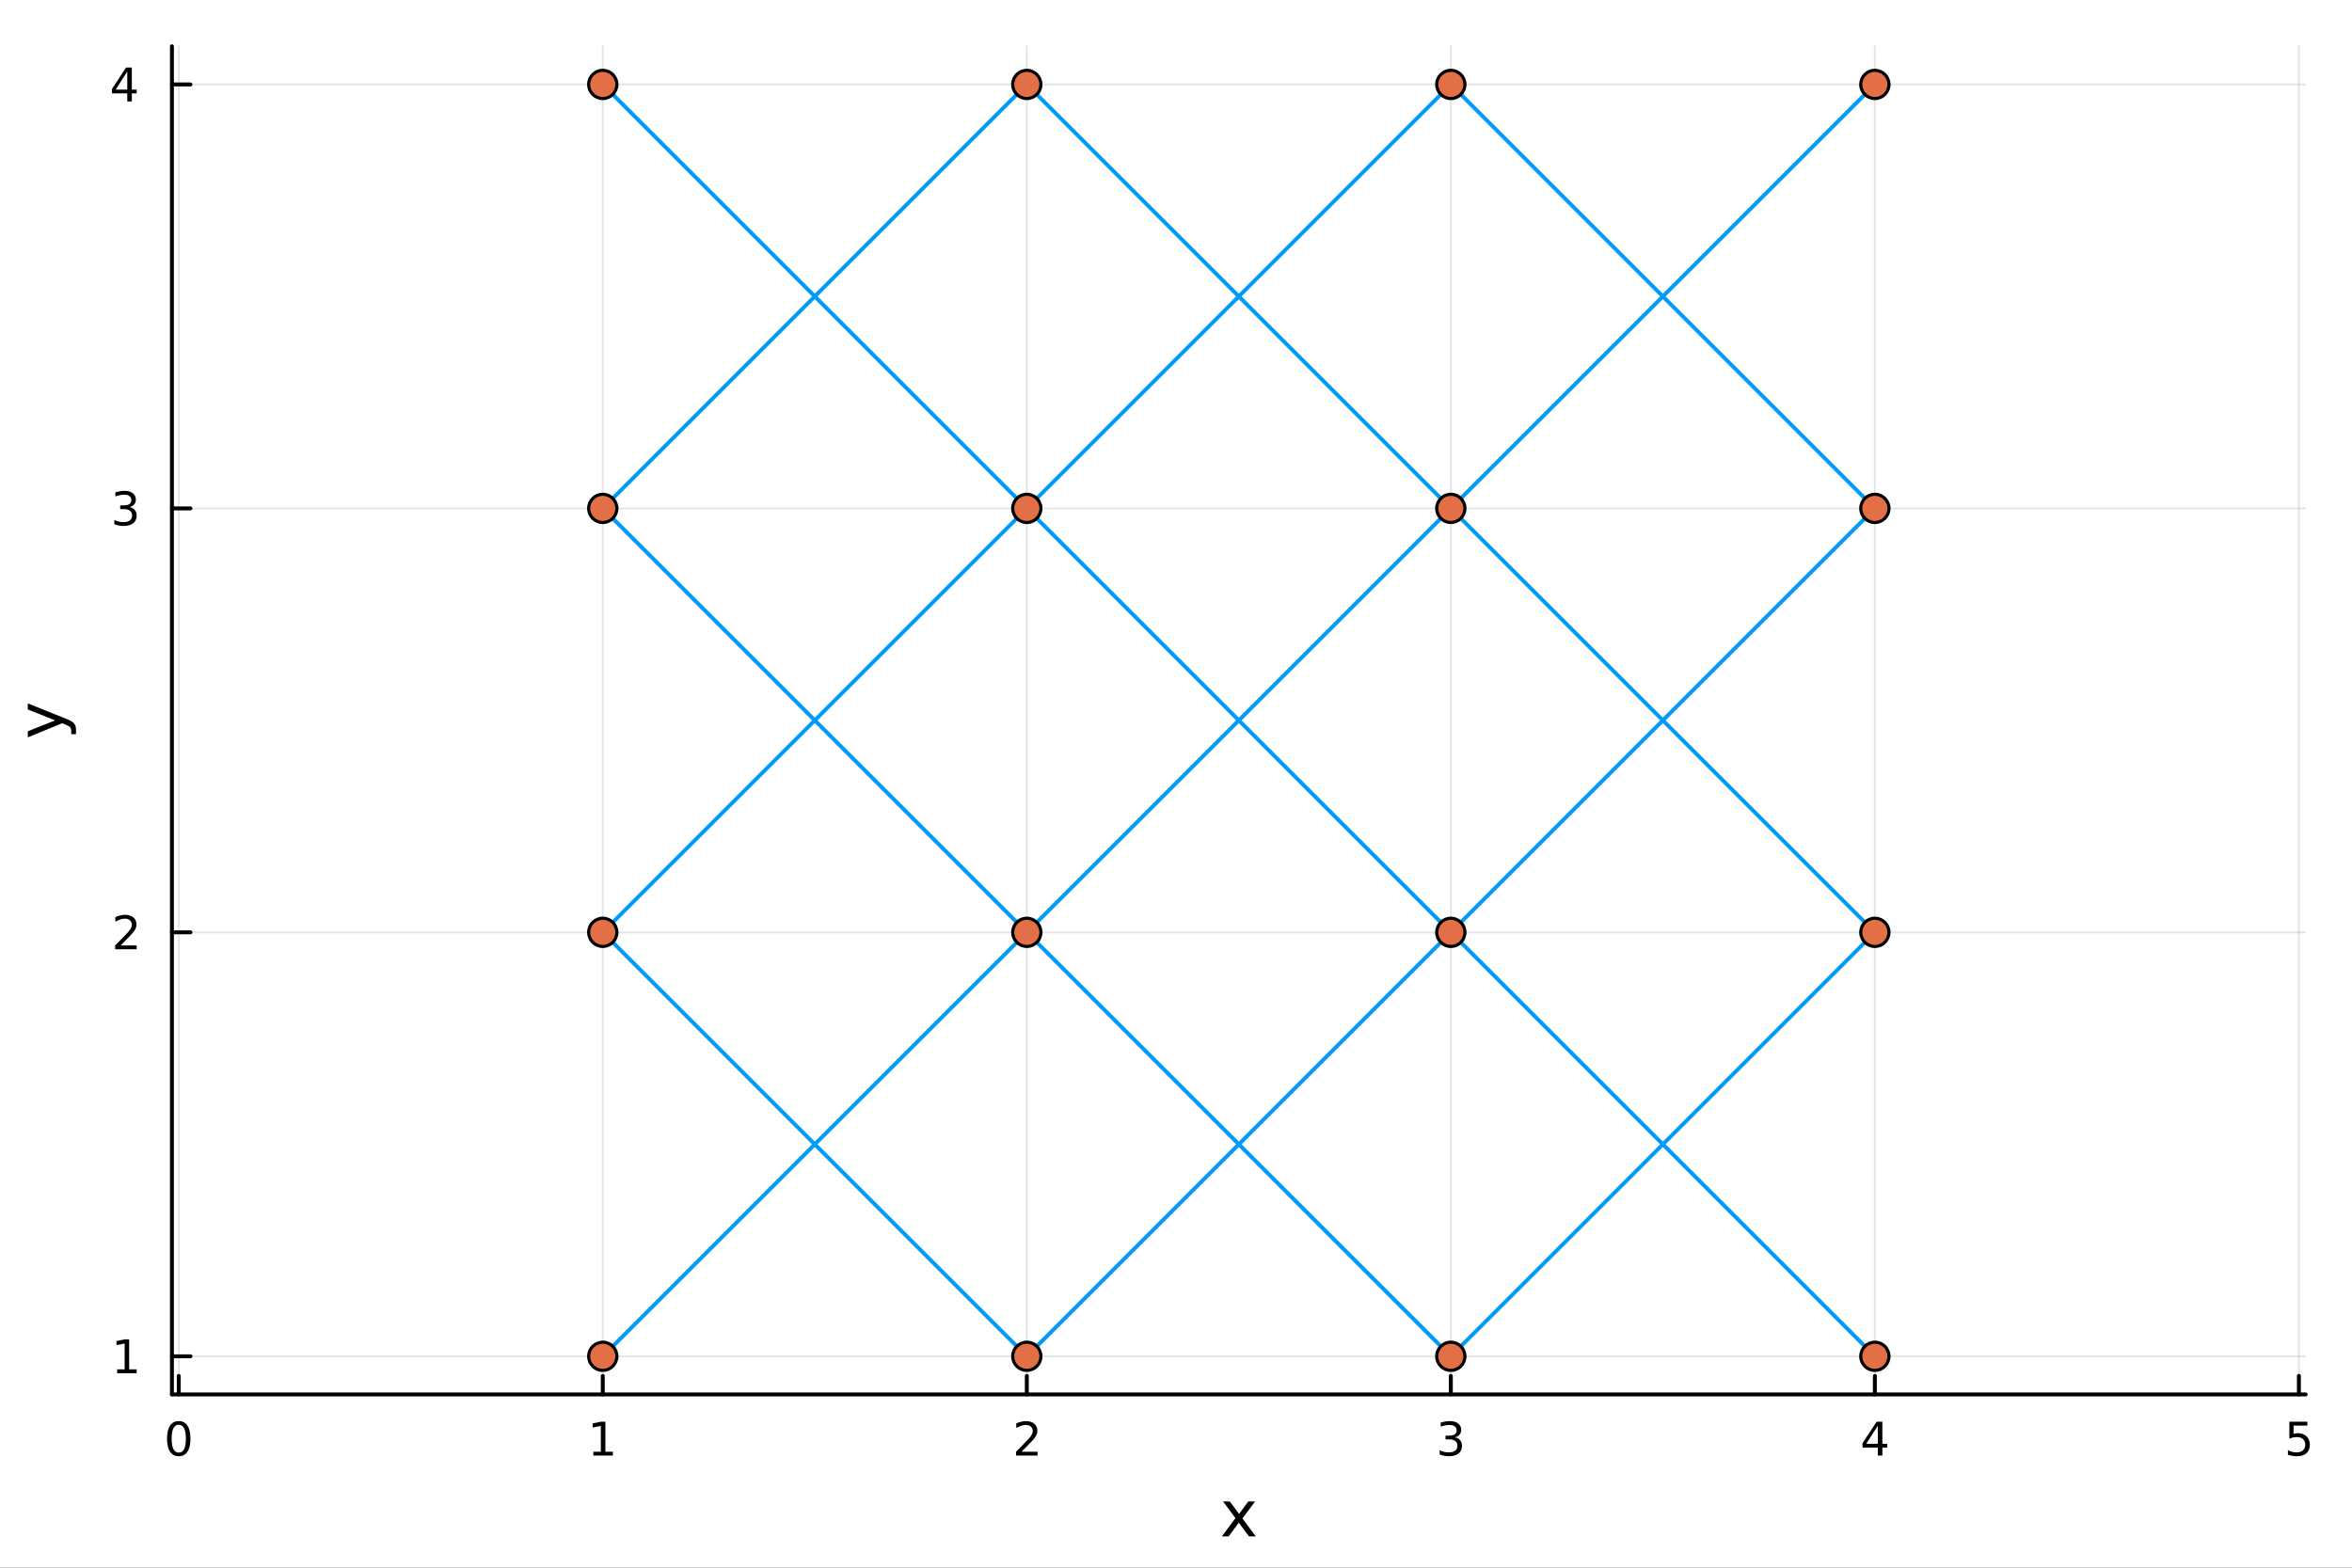 <?xml version="1.0" encoding="utf-8"?>
<svg xmlns="http://www.w3.org/2000/svg" xmlns:xlink="http://www.w3.org/1999/xlink" width="600" height="400" viewBox="0 0 2400 1600">
<rect x="0" y="0" width="2400" height="1600" fill="#333333" stroke="none"/>
<defs>
  <clipPath id="clip230">
    <rect x="0" y="0" width="2400" height="1600"/>
  </clipPath>
</defs>
<path clip-path="url(#clip230)" d="M0 1600 L2400 1600 L2400 0 L0 0  Z" fill="#ffffff" fill-rule="evenodd" fill-opacity="1"/>
<defs>
  <clipPath id="clip231">
    <rect x="480" y="0" width="1681" height="1600"/>
  </clipPath>
</defs>
<path clip-path="url(#clip230)" d="M175.445 1423.18 L2352.76 1423.18 L2352.76 47.244 L175.445 47.244  Z" fill="#ffffff" fill-rule="evenodd" fill-opacity="1"/>
<defs>
  <clipPath id="clip232">
    <rect x="175" y="47" width="2178" height="1377"/>
  </clipPath>
</defs>
<polyline clip-path="url(#clip232)" style="stroke:#000000; stroke-linecap:round; stroke-linejoin:round; stroke-width:2; stroke-opacity:0.1; fill:none" points="182.39,1423.18 182.39,47.244 "/>
<polyline clip-path="url(#clip232)" style="stroke:#000000; stroke-linecap:round; stroke-linejoin:round; stroke-width:2; stroke-opacity:0.1; fill:none" points="615.074,1423.18 615.074,47.244 "/>
<polyline clip-path="url(#clip232)" style="stroke:#000000; stroke-linecap:round; stroke-linejoin:round; stroke-width:2; stroke-opacity:0.1; fill:none" points="1047.76,1423.18 1047.76,47.244 "/>
<polyline clip-path="url(#clip232)" style="stroke:#000000; stroke-linecap:round; stroke-linejoin:round; stroke-width:2; stroke-opacity:0.1; fill:none" points="1480.44,1423.18 1480.44,47.244 "/>
<polyline clip-path="url(#clip232)" style="stroke:#000000; stroke-linecap:round; stroke-linejoin:round; stroke-width:2; stroke-opacity:0.1; fill:none" points="1913.13,1423.18 1913.13,47.244 "/>
<polyline clip-path="url(#clip232)" style="stroke:#000000; stroke-linecap:round; stroke-linejoin:round; stroke-width:2; stroke-opacity:0.1; fill:none" points="2345.81,1423.18 2345.81,47.244 "/>
<polyline clip-path="url(#clip230)" style="stroke:#000000; stroke-linecap:round; stroke-linejoin:round; stroke-width:4; stroke-opacity:1; fill:none" points="175.445,1423.18 2352.76,1423.18 "/>
<polyline clip-path="url(#clip230)" style="stroke:#000000; stroke-linecap:round; stroke-linejoin:round; stroke-width:4; stroke-opacity:1; fill:none" points="182.39,1423.18 182.39,1404.28 "/>
<polyline clip-path="url(#clip230)" style="stroke:#000000; stroke-linecap:round; stroke-linejoin:round; stroke-width:4; stroke-opacity:1; fill:none" points="615.074,1423.18 615.074,1404.28 "/>
<polyline clip-path="url(#clip230)" style="stroke:#000000; stroke-linecap:round; stroke-linejoin:round; stroke-width:4; stroke-opacity:1; fill:none" points="1047.76,1423.18 1047.76,1404.28 "/>
<polyline clip-path="url(#clip230)" style="stroke:#000000; stroke-linecap:round; stroke-linejoin:round; stroke-width:4; stroke-opacity:1; fill:none" points="1480.44,1423.18 1480.44,1404.28 "/>
<polyline clip-path="url(#clip230)" style="stroke:#000000; stroke-linecap:round; stroke-linejoin:round; stroke-width:4; stroke-opacity:1; fill:none" points="1913.13,1423.18 1913.13,1404.28 "/>
<polyline clip-path="url(#clip230)" style="stroke:#000000; stroke-linecap:round; stroke-linejoin:round; stroke-width:4; stroke-opacity:1; fill:none" points="2345.81,1423.18 2345.81,1404.28 "/>
<path clip-path="url(#clip230)" d="M182.39 1454.1 Q178.779 1454.1 176.95 1457.66 Q175.145 1461.2 175.145 1468.33 Q175.145 1475.44 176.95 1479.01 Q178.779 1482.55 182.39 1482.55 Q186.024 1482.55 187.83 1479.01 Q189.659 1475.44 189.659 1468.33 Q189.659 1461.2 187.83 1457.66 Q186.024 1454.1 182.39 1454.1 M182.39 1450.39 Q188.2 1450.39 191.256 1455 Q194.334 1459.58 194.334 1468.33 Q194.334 1477.06 191.256 1481.67 Q188.2 1486.25 182.39 1486.25 Q176.58 1486.25 173.501 1481.67 Q170.446 1477.06 170.446 1468.33 Q170.446 1459.58 173.501 1455 Q176.58 1450.39 182.39 1450.39 Z" fill="#000000" fill-rule="nonzero" fill-opacity="1" /><path clip-path="url(#clip230)" d="M605.456 1481.64 L613.095 1481.64 L613.095 1455.28 L604.785 1456.95 L604.785 1452.69 L613.049 1451.02 L617.725 1451.02 L617.725 1481.64 L625.364 1481.64 L625.364 1485.58 L605.456 1485.58 L605.456 1481.64 Z" fill="#000000" fill-rule="nonzero" fill-opacity="1" /><path clip-path="url(#clip230)" d="M1042.41 1481.64 L1058.73 1481.64 L1058.73 1485.58 L1036.79 1485.58 L1036.79 1481.64 Q1039.45 1478.89 1044.03 1474.26 Q1048.64 1469.61 1049.82 1468.27 Q1052.06 1465.74 1052.94 1464.01 Q1053.85 1462.25 1053.85 1460.56 Q1053.85 1457.8 1051.9 1456.07 Q1049.98 1454.33 1046.88 1454.33 Q1044.68 1454.33 1042.23 1455.09 Q1039.8 1455.86 1037.02 1457.41 L1037.02 1452.69 Q1039.84 1451.55 1042.3 1450.97 Q1044.75 1450.39 1046.79 1450.39 Q1052.16 1450.39 1055.35 1453.08 Q1058.55 1455.77 1058.55 1460.26 Q1058.55 1462.39 1057.74 1464.31 Q1056.95 1466.2 1054.84 1468.8 Q1054.26 1469.47 1051.16 1472.69 Q1048.06 1475.88 1042.41 1481.64 Z" fill="#000000" fill-rule="nonzero" fill-opacity="1" /><path clip-path="url(#clip230)" d="M1484.69 1466.95 Q1488.05 1467.66 1489.92 1469.93 Q1491.82 1472.2 1491.82 1475.53 Q1491.82 1480.65 1488.3 1483.45 Q1484.78 1486.25 1478.3 1486.25 Q1476.13 1486.25 1473.81 1485.81 Q1471.52 1485.39 1469.07 1484.54 L1469.07 1480.02 Q1471.01 1481.16 1473.32 1481.74 Q1475.64 1482.32 1478.16 1482.32 Q1482.56 1482.32 1484.85 1480.58 Q1487.17 1478.84 1487.17 1475.53 Q1487.17 1472.48 1485.01 1470.77 Q1482.88 1469.03 1479.07 1469.03 L1475.04 1469.03 L1475.04 1465.19 L1479.25 1465.19 Q1482.7 1465.19 1484.53 1463.82 Q1486.36 1462.43 1486.36 1459.84 Q1486.36 1457.18 1484.46 1455.77 Q1482.58 1454.33 1479.07 1454.33 Q1477.14 1454.33 1474.94 1454.75 Q1472.75 1455.16 1470.11 1456.04 L1470.11 1451.88 Q1472.77 1451.14 1475.08 1450.77 Q1477.42 1450.39 1479.48 1450.39 Q1484.81 1450.39 1487.91 1452.83 Q1491.01 1455.23 1491.01 1459.35 Q1491.01 1462.22 1489.37 1464.21 Q1487.72 1466.18 1484.69 1466.95 Z" fill="#000000" fill-rule="nonzero" fill-opacity="1" /><path clip-path="url(#clip230)" d="M1916.14 1455.09 L1904.33 1473.54 L1916.14 1473.54 L1916.14 1455.09 M1914.91 1451.02 L1920.79 1451.02 L1920.79 1473.54 L1925.72 1473.54 L1925.72 1477.43 L1920.79 1477.43 L1920.79 1485.58 L1916.14 1485.58 L1916.14 1477.43 L1900.53 1477.43 L1900.53 1472.92 L1914.91 1451.02 Z" fill="#000000" fill-rule="nonzero" fill-opacity="1" /><path clip-path="url(#clip230)" d="M2336.09 1451.02 L2354.45 1451.02 L2354.45 1454.96 L2340.37 1454.96 L2340.37 1463.43 Q2341.39 1463.08 2342.41 1462.92 Q2343.43 1462.73 2344.45 1462.73 Q2350.23 1462.73 2353.61 1465.9 Q2356.99 1469.08 2356.99 1474.49 Q2356.99 1480.07 2353.52 1483.17 Q2350.05 1486.25 2343.73 1486.25 Q2341.55 1486.25 2339.28 1485.88 Q2337.04 1485.51 2334.63 1484.77 L2334.63 1480.07 Q2336.71 1481.2 2338.94 1481.76 Q2341.16 1482.32 2343.64 1482.32 Q2347.64 1482.32 2349.98 1480.21 Q2352.32 1478.1 2352.32 1474.49 Q2352.32 1470.88 2349.98 1468.77 Q2347.64 1466.67 2343.64 1466.67 Q2341.76 1466.67 2339.89 1467.08 Q2338.03 1467.5 2336.09 1468.38 L2336.09 1451.02 Z" fill="#000000" fill-rule="nonzero" fill-opacity="1" /><path clip-path="url(#clip230)" d="M1280.72 1532.4 L1267.82 1549.74 L1281.38 1568.04 L1274.48 1568.04 L1264.1 1554.04 L1253.72 1568.04 L1246.82 1568.04 L1260.66 1549.39 L1248 1532.4 L1254.9 1532.4 L1264.36 1545.1 L1273.81 1532.4 L1280.72 1532.4 Z" fill="#000000" fill-rule="nonzero" fill-opacity="1" /><polyline clip-path="url(#clip232)" style="stroke:#000000; stroke-linecap:round; stroke-linejoin:round; stroke-width:2; stroke-opacity:0.1; fill:none" points="175.445,1384.24 2352.76,1384.24 "/>
<polyline clip-path="url(#clip232)" style="stroke:#000000; stroke-linecap:round; stroke-linejoin:round; stroke-width:2; stroke-opacity:0.1; fill:none" points="175.445,951.554 2352.76,951.554 "/>
<polyline clip-path="url(#clip232)" style="stroke:#000000; stroke-linecap:round; stroke-linejoin:round; stroke-width:2; stroke-opacity:0.1; fill:none" points="175.445,518.87 2352.76,518.87 "/>
<polyline clip-path="url(#clip232)" style="stroke:#000000; stroke-linecap:round; stroke-linejoin:round; stroke-width:2; stroke-opacity:0.1; fill:none" points="175.445,86.186 2352.76,86.186 "/>
<polyline clip-path="url(#clip230)" style="stroke:#000000; stroke-linecap:round; stroke-linejoin:round; stroke-width:4; stroke-opacity:1; fill:none" points="175.445,1423.18 175.445,47.244 "/>
<polyline clip-path="url(#clip230)" style="stroke:#000000; stroke-linecap:round; stroke-linejoin:round; stroke-width:4; stroke-opacity:1; fill:none" points="175.445,1384.24 194.343,1384.24 "/>
<polyline clip-path="url(#clip230)" style="stroke:#000000; stroke-linecap:round; stroke-linejoin:round; stroke-width:4; stroke-opacity:1; fill:none" points="175.445,951.554 194.343,951.554 "/>
<polyline clip-path="url(#clip230)" style="stroke:#000000; stroke-linecap:round; stroke-linejoin:round; stroke-width:4; stroke-opacity:1; fill:none" points="175.445,518.87 194.343,518.87 "/>
<polyline clip-path="url(#clip230)" style="stroke:#000000; stroke-linecap:round; stroke-linejoin:round; stroke-width:4; stroke-opacity:1; fill:none" points="175.445,86.186 194.343,86.186 "/>
<path clip-path="url(#clip230)" d="M119.538 1397.58 L127.177 1397.58 L127.177 1371.22 L118.867 1372.88 L118.867 1368.62 L127.13 1366.96 L131.806 1366.96 L131.806 1397.58 L139.445 1397.58 L139.445 1401.52 L119.538 1401.52 L119.538 1397.58 Z" fill="#000000" fill-rule="nonzero" fill-opacity="1" /><path clip-path="url(#clip230)" d="M123.126 964.899 L139.445 964.899 L139.445 968.834 L117.501 968.834 L117.501 964.899 Q120.163 962.144 124.746 957.515 Q129.353 952.862 130.533 951.519 Q132.779 948.996 133.658 947.26 Q134.561 945.501 134.561 943.811 Q134.561 941.056 132.617 939.32 Q130.695 937.584 127.593 937.584 Q125.394 937.584 122.941 938.348 Q120.51 939.112 117.732 940.663 L117.732 935.941 Q120.556 934.806 123.01 934.228 Q125.464 933.649 127.501 933.649 Q132.871 933.649 136.066 936.334 Q139.26 939.019 139.26 943.51 Q139.26 945.64 138.45 947.561 Q137.663 949.459 135.556 952.052 Q134.978 952.723 131.876 955.941 Q128.774 959.135 123.126 964.899 Z" fill="#000000" fill-rule="nonzero" fill-opacity="1" /><path clip-path="url(#clip230)" d="M132.316 517.516 Q135.672 518.233 137.547 520.502 Q139.445 522.77 139.445 526.104 Q139.445 531.219 135.927 534.02 Q132.408 536.821 125.927 536.821 Q123.751 536.821 121.436 536.381 Q119.144 535.965 116.691 535.108 L116.691 530.594 Q118.635 531.729 120.95 532.307 Q123.265 532.886 125.788 532.886 Q130.186 532.886 132.478 531.15 Q134.792 529.414 134.792 526.104 Q134.792 523.048 132.64 521.335 Q130.51 519.599 126.691 519.599 L122.663 519.599 L122.663 515.756 L126.876 515.756 Q130.325 515.756 132.154 514.391 Q133.982 513.002 133.982 510.409 Q133.982 507.747 132.084 506.335 Q130.209 504.9 126.691 504.9 Q124.769 504.9 122.57 505.317 Q120.371 505.733 117.732 506.613 L117.732 502.446 Q120.394 501.706 122.709 501.335 Q125.047 500.965 127.107 500.965 Q132.431 500.965 135.533 503.395 Q138.635 505.803 138.635 509.923 Q138.635 512.794 136.992 514.784 Q135.348 516.752 132.316 517.516 Z" fill="#000000" fill-rule="nonzero" fill-opacity="1" /><path clip-path="url(#clip230)" d="M129.862 72.98 L118.056 91.429 L129.862 91.429 L129.862 72.98 M128.635 68.906 L134.515 68.906 L134.515 91.429 L139.445 91.429 L139.445 95.318 L134.515 95.318 L134.515 103.466 L129.862 103.466 L129.862 95.318 L114.26 95.318 L114.26 90.804 L128.635 68.906 Z" fill="#000000" fill-rule="nonzero" fill-opacity="1" /><path clip-path="url(#clip230)" d="M67.314 733.525 Q73.68 736.008 75.622 738.363 Q77.563 740.718 77.563 744.665 L77.563 749.344 L72.662 749.344 L72.662 745.906 Q72.662 743.487 71.516 742.151 Q70.37 740.814 66.105 739.191 L63.431 738.14 L28.356 752.559 L28.356 746.352 L56.238 735.212 L28.356 724.072 L28.356 717.865 L67.314 733.525 Z" fill="#000000" fill-rule="nonzero" fill-opacity="1" /><polyline clip-path="url(#clip232)" style="stroke:#009af9; stroke-linecap:round; stroke-linejoin:round; stroke-width:4; stroke-opacity:1; fill:none" points="615.074,1384.24 1047.76,951.554 "/>
<polyline clip-path="url(#clip232)" style="stroke:#009af9; stroke-linecap:round; stroke-linejoin:round; stroke-width:4; stroke-opacity:1; fill:none" points="615.074,951.554 1047.76,1384.24 "/>
<polyline clip-path="url(#clip232)" style="stroke:#009af9; stroke-linecap:round; stroke-linejoin:round; stroke-width:4; stroke-opacity:1; fill:none" points="615.074,951.554 1047.76,518.87 "/>
<polyline clip-path="url(#clip232)" style="stroke:#009af9; stroke-linecap:round; stroke-linejoin:round; stroke-width:4; stroke-opacity:1; fill:none" points="615.074,518.87 1047.76,951.554 "/>
<polyline clip-path="url(#clip232)" style="stroke:#009af9; stroke-linecap:round; stroke-linejoin:round; stroke-width:4; stroke-opacity:1; fill:none" points="615.074,518.87 1047.76,86.186 "/>
<polyline clip-path="url(#clip232)" style="stroke:#009af9; stroke-linecap:round; stroke-linejoin:round; stroke-width:4; stroke-opacity:1; fill:none" points="615.074,86.186 1047.76,518.87 "/>
<polyline clip-path="url(#clip232)" style="stroke:#009af9; stroke-linecap:round; stroke-linejoin:round; stroke-width:4; stroke-opacity:1; fill:none" points="1047.76,1384.24 1480.44,951.554 "/>
<polyline clip-path="url(#clip232)" style="stroke:#009af9; stroke-linecap:round; stroke-linejoin:round; stroke-width:4; stroke-opacity:1; fill:none" points="1047.76,951.554 1480.44,1384.24 "/>
<polyline clip-path="url(#clip232)" style="stroke:#009af9; stroke-linecap:round; stroke-linejoin:round; stroke-width:4; stroke-opacity:1; fill:none" points="1047.76,951.554 1480.44,518.87 "/>
<polyline clip-path="url(#clip232)" style="stroke:#009af9; stroke-linecap:round; stroke-linejoin:round; stroke-width:4; stroke-opacity:1; fill:none" points="1047.76,518.87 1480.44,951.554 "/>
<polyline clip-path="url(#clip232)" style="stroke:#009af9; stroke-linecap:round; stroke-linejoin:round; stroke-width:4; stroke-opacity:1; fill:none" points="1047.76,518.87 1480.44,86.186 "/>
<polyline clip-path="url(#clip232)" style="stroke:#009af9; stroke-linecap:round; stroke-linejoin:round; stroke-width:4; stroke-opacity:1; fill:none" points="1047.76,86.186 1480.44,518.87 "/>
<polyline clip-path="url(#clip232)" style="stroke:#009af9; stroke-linecap:round; stroke-linejoin:round; stroke-width:4; stroke-opacity:1; fill:none" points="1480.44,1384.24 1913.13,951.554 "/>
<polyline clip-path="url(#clip232)" style="stroke:#009af9; stroke-linecap:round; stroke-linejoin:round; stroke-width:4; stroke-opacity:1; fill:none" points="1480.44,951.554 1913.13,1384.24 "/>
<polyline clip-path="url(#clip232)" style="stroke:#009af9; stroke-linecap:round; stroke-linejoin:round; stroke-width:4; stroke-opacity:1; fill:none" points="1480.44,951.554 1913.13,518.87 "/>
<polyline clip-path="url(#clip232)" style="stroke:#009af9; stroke-linecap:round; stroke-linejoin:round; stroke-width:4; stroke-opacity:1; fill:none" points="1480.44,518.87 1913.13,951.554 "/>
<polyline clip-path="url(#clip232)" style="stroke:#009af9; stroke-linecap:round; stroke-linejoin:round; stroke-width:4; stroke-opacity:1; fill:none" points="1480.44,518.87 1913.13,86.186 "/>
<polyline clip-path="url(#clip232)" style="stroke:#009af9; stroke-linecap:round; stroke-linejoin:round; stroke-width:4; stroke-opacity:1; fill:none" points="1480.44,86.186 1913.13,518.87 "/>
<circle clip-path="url(#clip232)" cx="615.074" cy="1384.24" r="14.4" fill="#e26f46" fill-rule="evenodd" fill-opacity="1" stroke="#000000" stroke-opacity="1" stroke-width="3.2"/>
<circle clip-path="url(#clip232)" cx="615.074" cy="951.554" r="14.4" fill="#e26f46" fill-rule="evenodd" fill-opacity="1" stroke="#000000" stroke-opacity="1" stroke-width="3.2"/>
<circle clip-path="url(#clip232)" cx="615.074" cy="518.87" r="14.4" fill="#e26f46" fill-rule="evenodd" fill-opacity="1" stroke="#000000" stroke-opacity="1" stroke-width="3.2"/>
<circle clip-path="url(#clip232)" cx="615.074" cy="86.186" r="14.4" fill="#e26f46" fill-rule="evenodd" fill-opacity="1" stroke="#000000" stroke-opacity="1" stroke-width="3.2"/>
<circle clip-path="url(#clip232)" cx="1047.76" cy="1384.24" r="14.4" fill="#e26f46" fill-rule="evenodd" fill-opacity="1" stroke="#000000" stroke-opacity="1" stroke-width="3.2"/>
<circle clip-path="url(#clip232)" cx="1047.76" cy="951.554" r="14.4" fill="#e26f46" fill-rule="evenodd" fill-opacity="1" stroke="#000000" stroke-opacity="1" stroke-width="3.2"/>
<circle clip-path="url(#clip232)" cx="1047.76" cy="518.87" r="14.4" fill="#e26f46" fill-rule="evenodd" fill-opacity="1" stroke="#000000" stroke-opacity="1" stroke-width="3.2"/>
<circle clip-path="url(#clip232)" cx="1047.76" cy="86.186" r="14.4" fill="#e26f46" fill-rule="evenodd" fill-opacity="1" stroke="#000000" stroke-opacity="1" stroke-width="3.2"/>
<circle clip-path="url(#clip232)" cx="1480.44" cy="1384.24" r="14.4" fill="#e26f46" fill-rule="evenodd" fill-opacity="1" stroke="#000000" stroke-opacity="1" stroke-width="3.2"/>
<circle clip-path="url(#clip232)" cx="1480.44" cy="951.554" r="14.4" fill="#e26f46" fill-rule="evenodd" fill-opacity="1" stroke="#000000" stroke-opacity="1" stroke-width="3.2"/>
<circle clip-path="url(#clip232)" cx="1480.44" cy="518.87" r="14.4" fill="#e26f46" fill-rule="evenodd" fill-opacity="1" stroke="#000000" stroke-opacity="1" stroke-width="3.2"/>
<circle clip-path="url(#clip232)" cx="1480.44" cy="86.186" r="14.4" fill="#e26f46" fill-rule="evenodd" fill-opacity="1" stroke="#000000" stroke-opacity="1" stroke-width="3.2"/>
<circle clip-path="url(#clip232)" cx="1913.13" cy="1384.24" r="14.4" fill="#e26f46" fill-rule="evenodd" fill-opacity="1" stroke="#000000" stroke-opacity="1" stroke-width="3.2"/>
<circle clip-path="url(#clip232)" cx="1913.13" cy="951.554" r="14.4" fill="#e26f46" fill-rule="evenodd" fill-opacity="1" stroke="#000000" stroke-opacity="1" stroke-width="3.2"/>
<circle clip-path="url(#clip232)" cx="1913.13" cy="518.87" r="14.4" fill="#e26f46" fill-rule="evenodd" fill-opacity="1" stroke="#000000" stroke-opacity="1" stroke-width="3.2"/>
<circle clip-path="url(#clip232)" cx="1913.13" cy="86.186" r="14.4" fill="#e26f46" fill-rule="evenodd" fill-opacity="1" stroke="#000000" stroke-opacity="1" stroke-width="3.2"/>
</svg>
